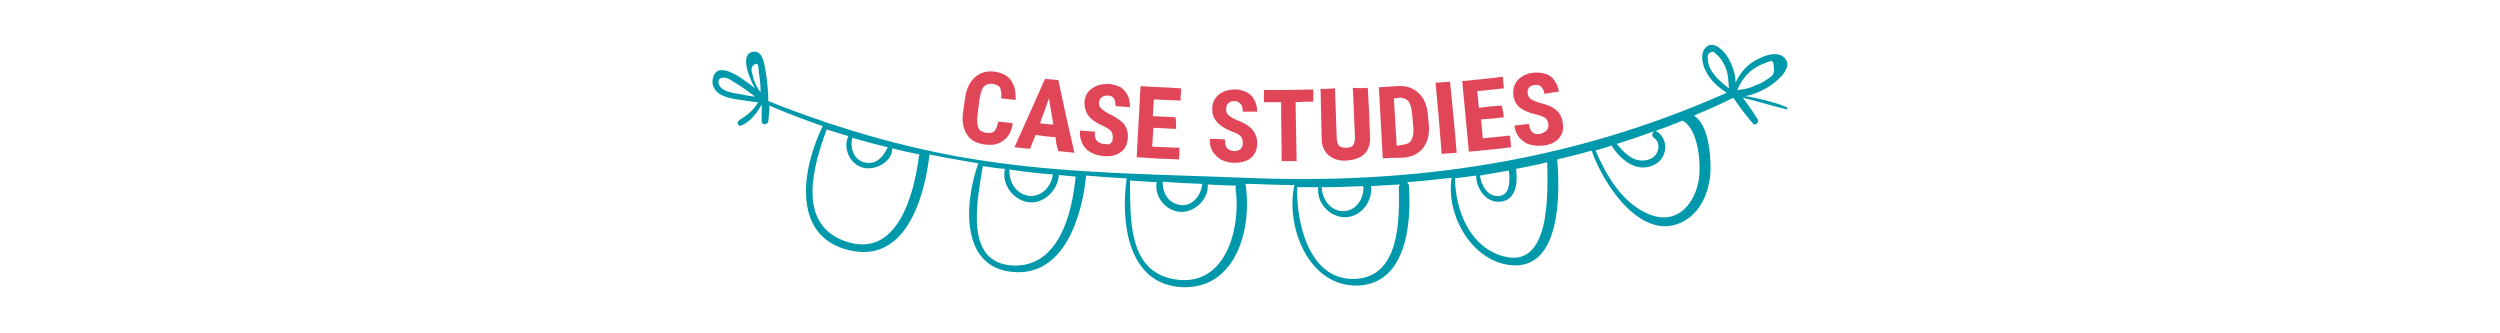 <?xml version="1.0" encoding="utf-8"?>
<!-- Generator: Adobe Illustrator 22.1.0, SVG Export Plug-In . SVG Version: 6.00 Build 0)  -->
<svg version="1.1" id="Layer_1" xmlns="http://www.w3.org/2000/svg" xmlns:xlink="http://www.w3.org/1999/xlink" x="0px" y="0px"
	 viewBox="0 0 450 60" style="enable-background:new 0 0 450 60;" xml:space="preserve">
<style type="text/css">
	.st0{fill:#0099AB;}
	.st1{fill:#E14658;}
</style>
<path class="st0" d="M321.4,19.2c-2.3-0.9-4.8-1.5-7.2-1.9c1.8-0.4,3.4-1.1,4.9-2.2c1.2-0.9,3.7-3.1,2.1-4.7
	c-1.3-1.3-3.6-0.4-4.9,0.3c-1.8,0.9-3.1,2.4-3.9,4.2c0-1.6-0.6-3.3-1.4-4.6c-0.7-1.1-2.4-3-3.8-1.9c-1.3,1-0.8,3.3-0.1,4.5
	c0.8,1.6,2.2,2.8,3.7,3.8c-27.9,12.4-56.5,16.6-86.9,15.3c-14.7-0.6-29.6-0.7-44.3-2.7c-14.3-1.9-28-5.8-41.3-11.1
	c0-1.8-0.2-3.6-0.5-5.4c-0.2-1.1-0.4-3.5-2-3.5c-2.7,0.1-1.2,4.3,0.1,6.6c-2.6-2.1-6.9-5.2-7.6-1.7c-0.3,1.5,0.7,2.6,2,3.1
	c1.2,0.5,2.5,0.6,3.8,0.8c0.8,0.1,1.6,0.3,2.4,0.3c0,0-0.1,0.1-0.1,0.1c-0.4,0.7-0.9,1.3-1.5,1.8c-0.6,0.6-1.3,0.9-1.9,1.4
	c-0.4,0.3-0.2,1.1,0.4,0.9c1.6-0.6,2.9-2.3,3.7-3.8c0,0,0-0.1,0-0.1c0,1,0,2.1,0,3.1c0,0.8,1.1,0.7,1.2,0c0.1-0.9,0.2-1.9,0.2-2.8
	c3.2,1.4,6.4,2.6,9.6,3.7c-3.6,7.2-5.9,19.7,4.6,22.3c10.3,2.6,13.7-9.4,14.6-17.1c0,0,0,0,0-0.1c2.9,0.6,5.9,1.1,8.8,1.6
	c-2.4,6.6-3.4,18.3,5.7,19.5c9.7,1.3,13-10,13.7-17.3c2.4,0.2,4.9,0.4,7.3,0.5c-1.1,7.7,0.1,19.3,10.2,19.6
	c9.7,0.2,12.4-10.9,11.2-18.5c0,0,0,0,0-0.1c0.3,0,0.7,0,1,0c2.6,0.1,5.2,0.2,7.8,0.2c-1.6,7.1,2.2,17.8,10.8,18.1
	c9.4,0.2,10.3-11.3,9.8-18c0-0.3-0.2-0.5-0.4-0.6c2.7-0.2,5.4-0.5,8.1-0.8c-1.1,6.4,3.4,14.8,10.4,15.7c9.4,1.2,9.1-13.2,8.6-19
	c0,0,0,0,0,0c2.1-0.5,4.2-1,6.2-1.6c2.1,6.2,9.3,17,16.8,12.6c3.2-1.9,4.6-5.9,4.6-9.5c0-2.6-0.4-7.8-3-9.4c2.4-1,4.7-2,7.1-3.2
	c0,0,0,0,0,0c1.1,1.6,2.2,3.1,3.5,4.6c0.4,0.5,1.2-0.1,0.9-0.7c-0.8-1.3-1.7-2.6-2.7-3.9c2.7,0.6,5.3,1.5,8,2.1
	C321.7,20.1,321.9,19.4,321.4,19.2z M133.6,17c-1.2-0.2-3.7-0.4-4.2-1.8c-0.4-1.4,1-1.4,1.8-1c0.7,0.4,1.4,0.9,2.1,1.3
	c0.9,0.6,1.7,1.2,2.6,1.9C135.1,17.3,134.3,17.2,133.6,17z M135.5,13.6c-0.2-0.7-0.5-1.5,0.3-2c0.8-0.5,0.7,0.7,0.8,1.5
	c0.2,1.2,0.3,2.3,0.3,3.5C136.2,15.7,135.7,14.7,135.5,13.6z M153.4,24.8c2.1,0.6,4.2,1.2,6.4,1.7c-0.8,1.7-2.1,3.3-4.3,2.7
	C153.6,28.7,153,26.5,153.4,24.8z M165.4,28.2c-0.9,6.8-3.9,18.8-13.6,15.1c-8.5-3.3-5.3-13.7-3-20c1.3,0.4,2.6,0.8,3.9,1.2
	c-1,2.1,0.2,4.9,2.4,5.6c2.2,0.8,5.6-0.9,5.5-3.4c1.6,0.4,3.3,0.8,4.9,1.1C165.5,28,165.4,28.1,165.4,28.2z M189.5,31.4
	c-0.2,2.2-2.2,4.3-4.6,3.8c-2.2-0.5-3.3-2.6-3.2-4.7C184.2,30.9,186.8,31.2,189.5,31.4z M193.6,31.9c-0.6,6.3-2.9,16.1-11.1,15.9
	c-9.2-0.3-6.5-12-5.6-17.9c1.3,0.2,2.6,0.4,4,0.5c-0.7,2.7,1.5,5.7,4.3,6c2.8,0.3,5.2-2.2,5.4-4.9c1,0.1,2.1,0.2,3.1,0.3
	C193.6,31.8,193.6,31.9,193.6,31.9z M216.4,33.1c-0.2,2.3-2.2,4.6-4.7,3.6c-1.7-0.6-2.5-2.3-2.4-4C211.6,32.9,214,33,216.4,33.1z
	 M211.6,50.3c-8.7-1.3-8.1-11.1-8.2-17.8c1.6,0.1,3.2,0.2,4.8,0.3c-0.4,2.2,1.1,4.6,3.4,5.2c2.8,0.8,6-1.8,5.8-4.8
	c1.7,0.1,3.4,0.2,5.1,0.2c-0.1,0.1-0.1,0.3-0.1,0.5C223.4,40.8,220.8,51.7,211.6,50.3z M245.4,33.5c0.2,2.2-1.3,4.5-3.6,4.5
	c-2.4,0-3.8-2.2-3.9-4.3C240.4,33.7,242.9,33.6,245.4,33.5z M244,50.2c-8.4,0.4-10.7-10.2-10.5-16.5c1.3,0,2.5,0,3.8,0
	c-0.4,2.7,2,5.4,4.8,5.4c2.9,0,5-2.9,4.7-5.6c1.7-0.1,3.5-0.2,5.2-0.3c-0.1,0.1-0.2,0.3-0.2,0.6C251.9,39.5,252,49.8,244,50.2z
	 M271.6,30.7c0.2,1.7,0.3,4.6-2,4.6c-1.9,0-3-2-3.2-3.7C268.1,31.3,269.9,31,271.6,30.7z M270.5,46.1c-6-1.7-8.5-8.3-8.6-13.9
	c0,0,0-0.1,0-0.1c1.3-0.2,2.5-0.3,3.8-0.5c0,2.3,1.8,5,4.4,4.7c2.9-0.3,3.1-3.6,2.8-5.9c1.9-0.4,3.8-0.7,5.6-1.2
	C278.6,34.6,279.2,48.6,270.5,46.1z M297.7,24.8c0.9,0.6,1,1.7,0.6,2.6c-0.5,1.1-1.6,1.5-2.8,1.5c-2-0.1-3.3-1.6-4.5-3
	c2.3-0.7,4.6-1.5,6.8-2.3C297.4,23.8,297.2,24.5,297.7,24.8z M305.7,32.8c-0.9,4.3-4.1,7.7-8.8,5.8c-4.9-2-7.7-6.9-9.7-11.5
	c1-0.3,2-0.6,2.9-0.9c1.5,2.5,4.5,5,7.6,3.5c2.4-1.1,2.8-4.5,0.6-6c-0.2-0.1-0.3-0.1-0.4-0.1c1.7-0.6,3.3-1.2,5-1.9
	c0,0,0.1,0.1,0.1,0.1C305.8,23.4,306.3,30,305.7,32.8z M307.4,10.5c-0.1-0.7,0.2-1.1,1-1.2c0.4,0.3,0.7,0.6,1,0.9
	c0.4,0.4,0.7,1,1,1.5c0.7,1.4,0.7,2.7,0.8,4.2C309.4,14.5,307.4,12.8,307.4,10.5z M312.7,16.2c0.5-1.2,1.3-2.4,2.3-3.3
	c0.7-0.6,1.7-1.2,2.6-1.5c1.2-0.4,1.6-0.9,1.7,0.7c0.1,1.4-0.2,1.5-1.4,2.3c-0.6,0.4-1.1,0.7-1.8,0.9
	C315,15.9,313.9,16.1,312.7,16.2z"/>
<g>
	<g>
		<path class="st1" d="M182.3,22.2c-0.2,1.4-0.8,2.5-1.7,3.1c-0.9,0.7-2,0.9-3.4,0.7c-1.5-0.2-2.6-0.8-3.2-1.9
			c-0.7-1.1-0.9-2.5-0.6-4.2c0.1-0.9,0.2-1.3,0.3-2.1c0.2-1.7,0.8-3,1.8-3.9c0.9-0.8,2.1-1.2,3.5-1c1.4,0.2,2.4,0.7,3,1.6
			c0.6,0.9,0.9,2,0.8,3.5c-1-0.1-1.6-0.2-2.6-0.3c0.1-0.9,0-1.5-0.2-1.9c-0.2-0.4-0.7-0.6-1.3-0.7c-0.7-0.1-1.2,0.1-1.6,0.5
			c-0.4,0.4-0.6,1.2-0.8,2.3c-0.1,1-0.2,1.4-0.3,2.4c-0.2,1.3-0.1,2.1,0.1,2.7c0.2,0.5,0.7,0.8,1.4,0.9c0.7,0.1,1.2,0,1.5-0.3
			c0.3-0.3,0.5-0.9,0.7-1.7C180.7,22,181.2,22,182.3,22.2z"/>
		<path class="st1" d="M190,24.7c-1.4-0.1-2.2-0.2-3.6-0.4c-0.4,1-0.6,1.5-1,2.5c-1.1-0.1-1.7-0.2-2.8-0.3c2.2-4.9,3.3-7.3,5.5-12.3
			c0.9,0.1,1.4,0.1,2.4,0.2c1.1,5.3,1.7,7.9,2.9,13.1c-1.1-0.1-1.7-0.2-2.9-0.3C190.2,26.3,190.1,25.7,190,24.7z M187.2,22.2
			c1,0.1,1.5,0.2,2.4,0.2c-0.3-1.9-0.5-2.8-0.8-4.7C188.2,19.6,187.8,20.4,187.2,22.2z"/>
		<path class="st1" d="M200.3,24.8c0-0.5-0.1-0.9-0.3-1.2c-0.3-0.3-0.7-0.6-1.4-0.9c-1.3-0.6-2.2-1.2-2.7-1.9
			c-0.5-0.7-0.7-1.5-0.7-2.4c0.1-1.1,0.5-1.9,1.4-2.5c0.8-0.6,1.8-0.8,3-0.8c0.8,0.1,1.5,0.3,2.1,0.6c0.6,0.4,1,0.9,1.3,1.5
			c0.3,0.6,0.4,1.3,0.4,2.1c-1-0.1-1.6-0.1-2.6-0.2c0-0.6-0.1-1.1-0.3-1.4c-0.2-0.3-0.6-0.5-1.1-0.5c-0.5,0-0.8,0.1-1.1,0.3
			c-0.3,0.2-0.4,0.6-0.5,1c0,0.4,0.1,0.7,0.4,1c0.3,0.3,0.7,0.6,1.4,1c1.2,0.5,2.1,1.2,2.7,1.8c0.5,0.7,0.8,1.5,0.7,2.6
			c-0.1,1.1-0.5,2-1.3,2.5c-0.8,0.6-1.8,0.8-3.1,0.7c-0.9-0.1-1.6-0.3-2.3-0.7s-1.2-0.9-1.5-1.6c-0.3-0.7-0.5-1.4-0.4-2.3
			c1.1,0.1,1.6,0.1,2.7,0.2c-0.1,0.7,0,1.3,0.3,1.6s0.7,0.6,1.4,0.6C199.8,26.2,200.3,25.7,200.3,24.8z"/>
		<path class="st1" d="M211.7,23.2c-1.6-0.1-2.5-0.1-4.1-0.2c-0.1,1.4-0.1,2-0.2,3.4c2,0.1,2.9,0.1,4.9,0.2c0,0.9,0,1.3-0.1,2.1
			c-3-0.1-4.6-0.2-7.6-0.4c0.3-5.1,0.4-7.7,0.7-12.8c2.9,0.2,4.4,0.2,7.3,0.4c0,0.9-0.1,1.3-0.1,2.2c-1.9-0.1-2.9-0.1-4.8-0.2
			c-0.1,1.2-0.1,1.8-0.2,3c1.6,0.1,2.5,0.1,4.1,0.2C211.7,22,211.7,22.4,211.7,23.2z"/>
		<path class="st1" d="M223.7,25.7c0-0.5-0.1-0.9-0.4-1.2c-0.3-0.3-0.8-0.6-1.5-0.8c-1.3-0.5-2.2-1.1-2.8-1.8
			c-0.6-0.7-0.8-1.4-0.8-2.3c0-1.1,0.4-1.9,1.2-2.6c0.8-0.6,1.8-0.9,2.9-0.9c0.8,0,1.5,0.2,2.1,0.5c0.6,0.3,1.1,0.8,1.4,1.4
			c0.3,0.6,0.5,1.3,0.5,2.1c-1,0-1.6,0-2.6,0c0-0.6-0.1-1.1-0.4-1.4c-0.3-0.3-0.6-0.5-1.1-0.5c-0.5,0-0.8,0.1-1.1,0.4
			c-0.3,0.3-0.4,0.6-0.4,1.1c0,0.4,0.1,0.7,0.4,1c0.3,0.3,0.8,0.6,1.5,0.9c1.3,0.5,2.2,1,2.8,1.7c0.6,0.7,0.9,1.5,0.9,2.5
			c0,1.1-0.4,2-1.1,2.6c-0.7,0.6-1.7,0.9-3,0.9c-0.9,0-1.6-0.2-2.3-0.5c-0.7-0.4-1.2-0.9-1.6-1.5c-0.4-0.6-0.6-1.4-0.5-2.3
			c1.1,0,1.6,0,2.7,0.1c0,0.7,0.1,1.3,0.4,1.6c0.3,0.3,0.8,0.5,1.4,0.5C223.2,27.1,223.7,26.7,223.7,25.7z"/>
		<path class="st1" d="M236.4,18.3c-1.3,0-1.9,0-3.2,0.1c0.1,4.3,0.1,6.4,0.2,10.6c-1.1,0-1.6,0-2.7,0c0-4.3-0.1-6.4-0.1-10.6
			c-1.3,0-1.9,0-3.1,0c0-0.9,0-1.3,0-2.2c3.6,0,5.3,0,8.9-0.1C236.4,17,236.4,17.5,236.4,18.3z"/>
		<path class="st1" d="M246.2,15.8c0.2,3.5,0.3,5.3,0.4,8.8c0.1,1.3-0.3,2.4-1,3.1s-1.8,1.1-3.2,1.2c-1.4,0.1-2.5-0.3-3.3-1
			c-0.8-0.7-1.2-1.7-1.2-3.1c-0.1-3.5-0.1-5.3-0.2-8.8c1,0,1.6,0,2.6-0.1c0.1,3.5,0.2,5.3,0.3,8.8c0,0.7,0.2,1.2,0.4,1.5
			c0.3,0.3,0.7,0.4,1.3,0.4c0.6,0,1.1-0.2,1.3-0.5c0.2-0.3,0.3-0.8,0.3-1.5c-0.2-3.5-0.2-5.3-0.4-8.8
			C244.7,15.9,245.2,15.9,246.2,15.8z"/>
		<path class="st1" d="M248.9,28.5c-0.3-5.1-0.4-7.7-0.7-12.8c1.4-0.1,2-0.1,3.4-0.2c1.5-0.1,2.7,0.3,3.7,1.2c1,0.9,1.5,2.1,1.7,3.8
			c0.1,0.8,0.1,1.2,0.2,2.1c0.1,1.7-0.2,3-1.1,4.1c-0.8,1-2.1,1.6-3.7,1.7C251,28.4,250.3,28.4,248.9,28.5z M250.9,17.7
			c0.2,3.4,0.3,5.1,0.5,8.5c0.3,0,0.5,0,0.8-0.1c0.9-0.1,1.5-0.3,1.8-0.8c0.3-0.5,0.5-1.3,0.4-2.4c-0.1-0.9-0.1-1.3-0.2-2.2
			c-0.1-1.2-0.3-2-0.7-2.5c-0.4-0.4-1-0.7-1.8-0.6C251.5,17.7,251.3,17.7,250.9,17.7z"/>
		<path class="st1" d="M262.2,27.5c-1.1,0.1-1.6,0.1-2.7,0.2c-0.4-5.1-0.6-7.7-1.1-12.8c1-0.1,1.6-0.1,2.6-0.2
			C261.5,19.8,261.8,22.4,262.2,27.5z"/>
		<path class="st1" d="M270.7,21.1c-1.6,0.2-2.5,0.3-4.1,0.4c0.1,1.3,0.2,2,0.3,3.4c2-0.2,2.9-0.3,4.9-0.5c0.1,0.9,0.1,1.3,0.2,2.1
			c-3,0.4-4.6,0.5-7.6,0.8c-0.5-5.1-0.7-7.6-1.2-12.7c2.9-0.3,4.4-0.4,7.3-0.8c0.1,0.9,0.1,1.3,0.2,2.1c-1.9,0.2-2.9,0.3-4.8,0.5
			c0.1,1.2,0.2,1.8,0.3,3c1.6-0.2,2.4-0.3,4.1-0.4C270.5,19.8,270.6,20.2,270.7,21.1z"/>
		<path class="st1" d="M278.7,22.3c-0.1-0.5-0.3-0.9-0.6-1.1s-0.8-0.4-1.6-0.6c-1.4-0.3-2.4-0.8-3-1.3s-1-1.3-1.1-2.2
			c-0.1-1.1,0.2-2,0.8-2.7c0.7-0.7,1.6-1.2,2.8-1.3c0.8-0.1,1.5,0,2.2,0.2c0.7,0.2,1.2,0.6,1.6,1.2s0.7,1.2,0.8,2
			c-1,0.1-1.6,0.2-2.6,0.4c-0.1-0.6-0.3-1-0.6-1.3c-0.3-0.3-0.7-0.4-1.2-0.3c-0.5,0.1-0.8,0.2-1,0.5s-0.3,0.7-0.2,1.1
			c0,0.3,0.2,0.6,0.5,0.9c0.3,0.2,0.9,0.5,1.6,0.7c1.3,0.3,2.3,0.7,3,1.3c0.7,0.6,1.1,1.4,1.2,2.4c0.2,1.1-0.1,2-0.7,2.7
			s-1.6,1.2-2.9,1.3c-0.9,0.1-1.7,0-2.4-0.2s-1.3-0.7-1.8-1.2c-0.5-0.6-0.8-1.3-0.9-2.2c1.1-0.1,1.6-0.2,2.6-0.3
			c0.1,0.7,0.3,1.2,0.6,1.5s0.8,0.4,1.5,0.3C278.4,23.7,278.8,23.2,278.7,22.3z"/>
	</g>
</g>
</svg>
